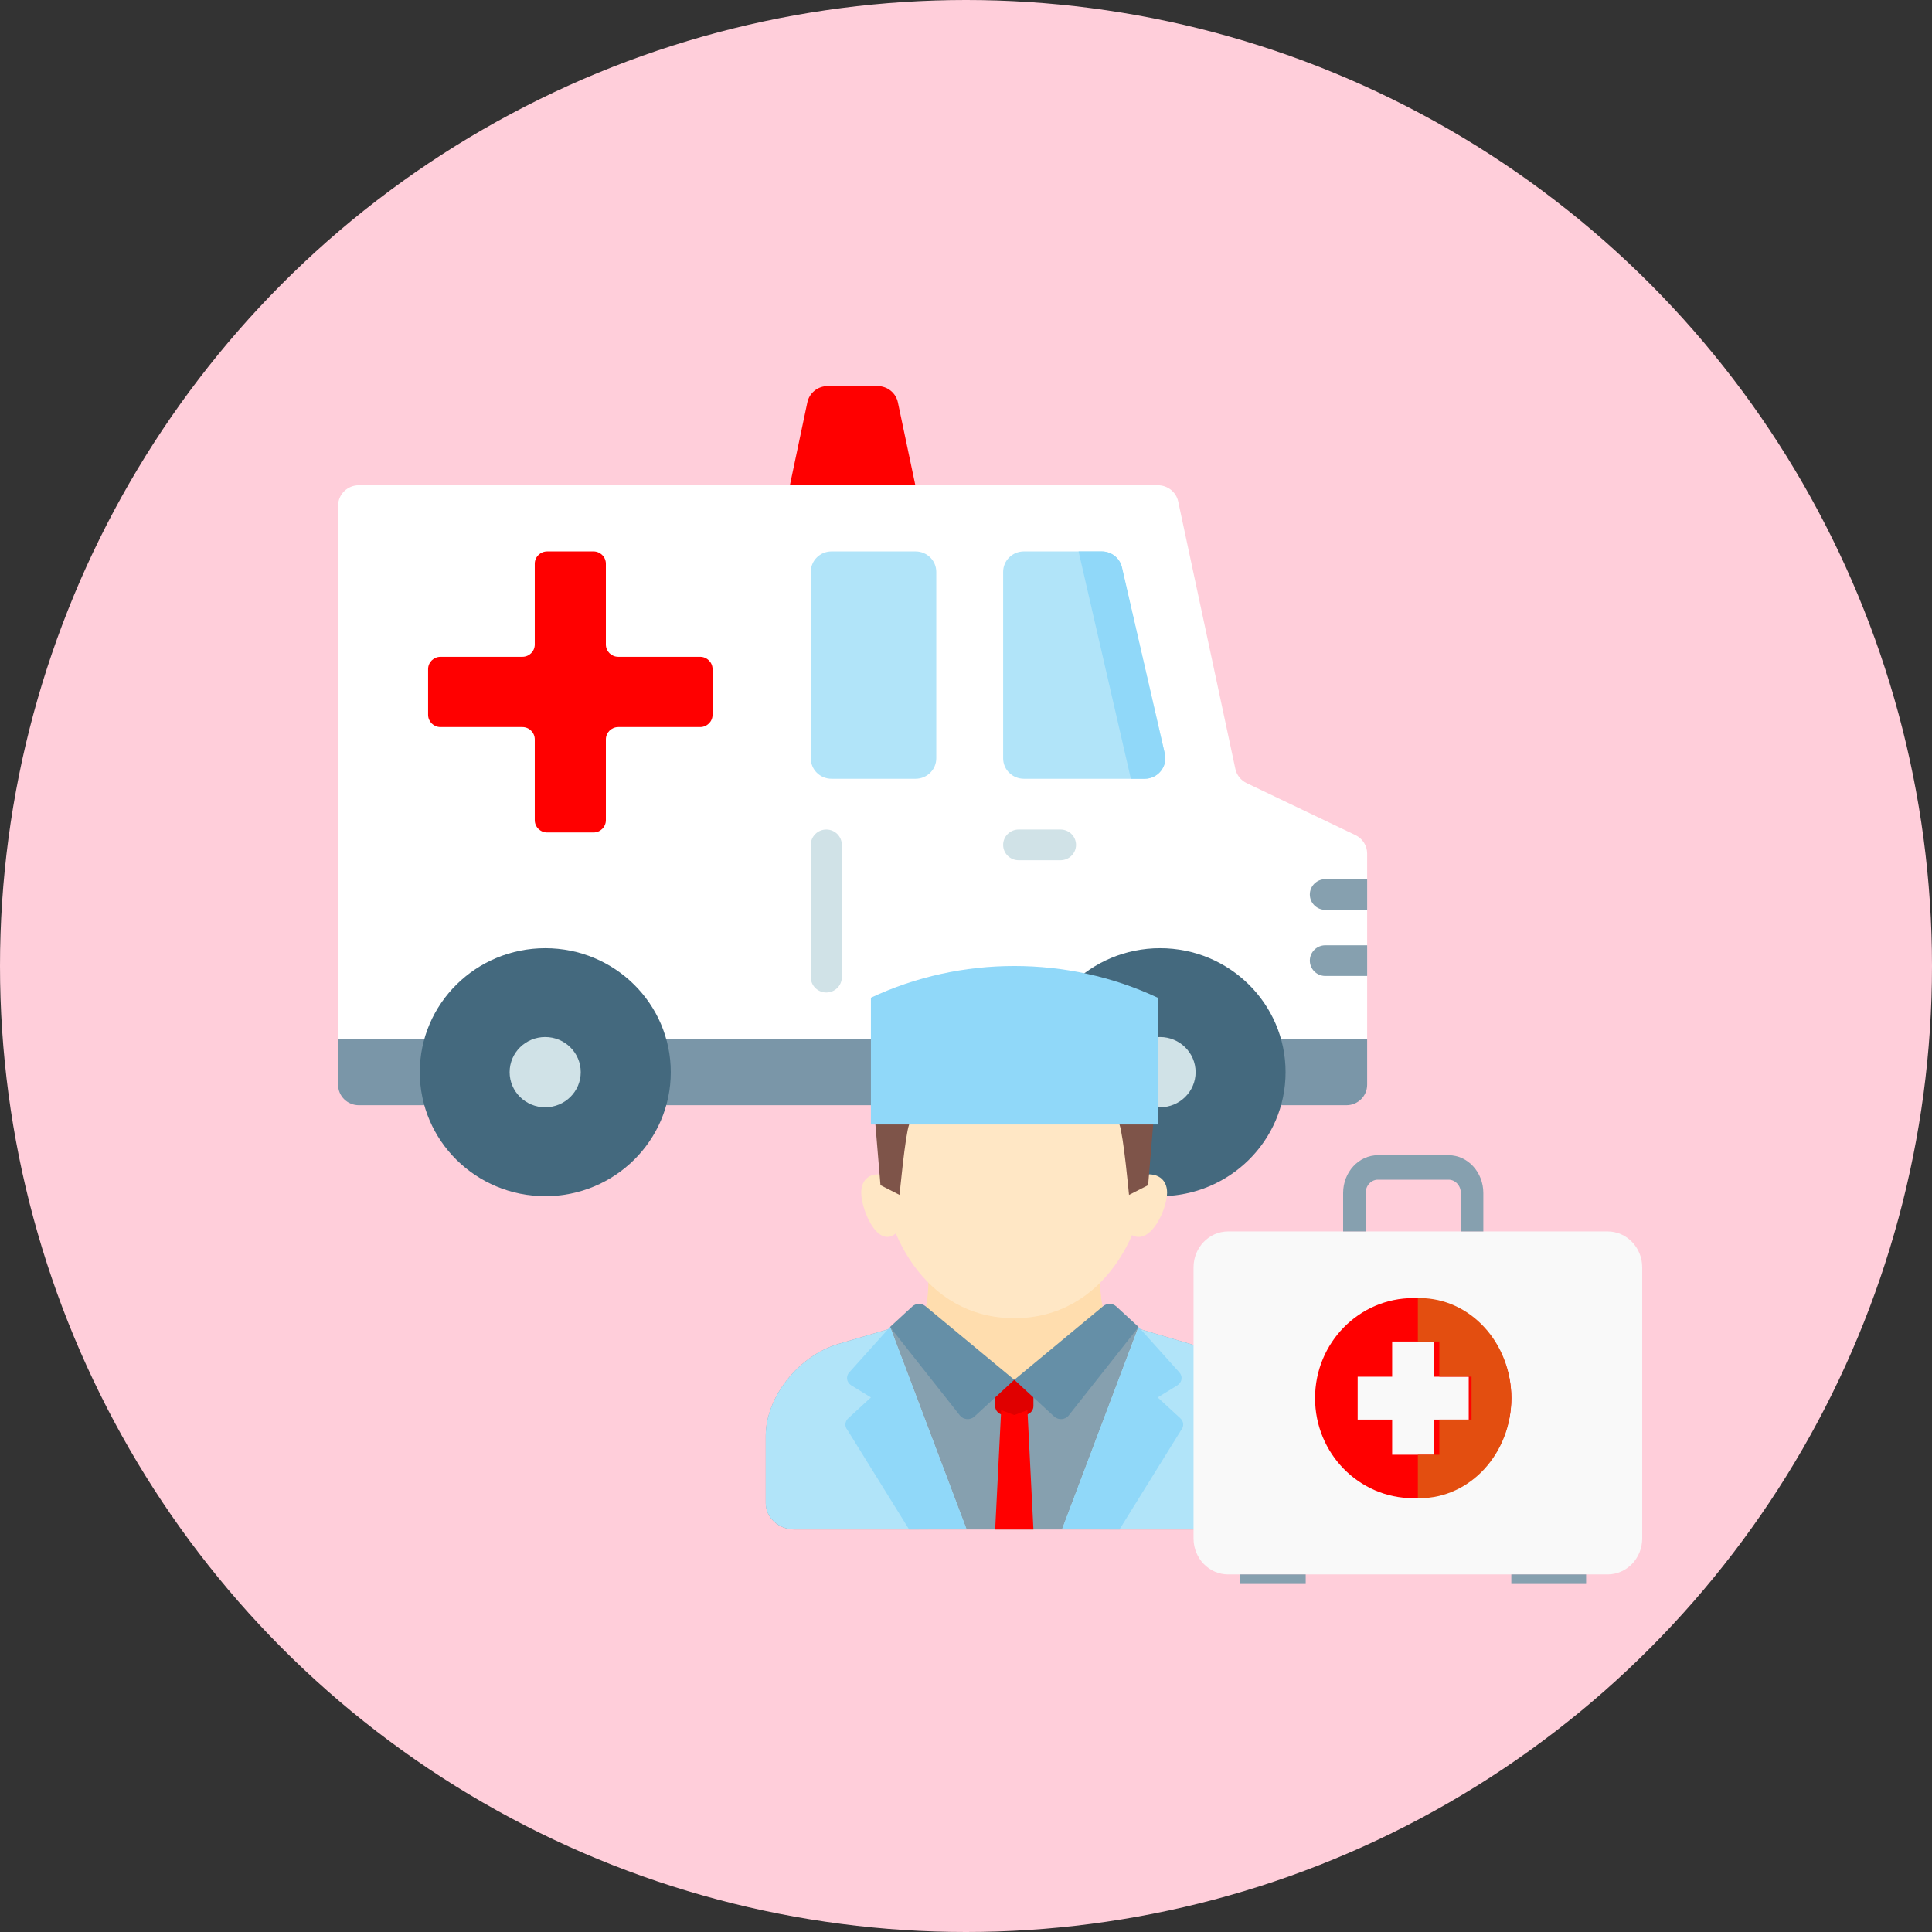 <svg width="120" height="120" viewBox="0 0 120 120" fill="none" xmlns="http://www.w3.org/2000/svg">
<rect x="0" y="0" width="120" height="120" fill="#333333" stroke="none"/>
<circle cx="60" cy="60" r="60" fill="#FFCEDA"/>
<path d="M83.63 68.647H22.286C21.576 68.647 21 68.078 21 67.376V64.539H84.916V67.376C84.916 68.078 84.34 68.647 83.63 68.647Z" fill="#7A96A8"/>
<path d="M76.731 47.758L73.18 31.149C73.054 30.561 72.529 30.141 71.921 30.141H22.286C21.576 30.141 21 30.709 21 31.411V64.541H84.916V53.015C84.916 52.528 84.634 52.084 84.19 51.871L77.429 48.639C77.071 48.468 76.814 48.143 76.731 47.758Z" fill="white"/>
<path d="M62.307 47.099V35.521C62.307 34.819 62.882 34.25 63.593 34.25H68.425C69.026 34.25 69.546 34.66 69.679 35.239L72.343 46.817C72.525 47.612 71.914 48.37 71.088 48.37H63.593C62.882 48.37 62.307 47.801 62.307 47.099Z" fill="#B1E4F9"/>
<path d="M68.434 34.25H66.992L70.24 48.37H71.097C71.922 48.37 72.534 47.612 72.351 46.817L69.688 35.239C69.555 34.66 69.034 34.25 68.434 34.25Z" fill="#90D8F9"/>
<path d="M50.359 47.099V35.521C50.359 34.819 50.935 34.25 51.645 34.25H56.868C57.578 34.25 58.154 34.819 58.154 35.521V47.099C58.154 47.801 57.578 48.37 56.868 48.37H51.645C50.935 48.37 50.359 47.801 50.359 47.099Z" fill="#B1E4F9"/>
<path d="M72.054 74.297C76.359 74.297 79.849 70.849 79.849 66.595C79.849 62.342 76.359 58.894 72.054 58.894C67.749 58.894 64.26 62.342 64.26 66.595C64.26 70.849 67.749 74.297 72.054 74.297Z" fill="#44697E"/>
<path d="M72.052 68.775C73.272 68.775 74.261 67.798 74.261 66.593C74.261 65.388 73.272 64.411 72.052 64.411C70.832 64.411 69.844 65.388 69.844 66.593C69.844 67.798 70.832 68.775 72.052 68.775Z" fill="#D0E2E7"/>
<path d="M33.869 74.297C38.174 74.297 41.663 70.849 41.663 66.595C41.663 62.342 38.174 58.894 33.869 58.894C29.564 58.894 26.074 62.342 26.074 66.595C26.074 70.849 29.564 74.297 33.869 74.297Z" fill="#44697E"/>
<path d="M33.863 68.775C35.083 68.775 36.071 67.798 36.071 66.593C36.071 65.388 35.083 64.411 33.863 64.411C32.643 64.411 31.654 65.388 31.654 66.593C31.654 67.798 32.643 68.775 33.863 68.775Z" fill="#D0E2E7"/>
<path d="M43.486 40.796H38.404C37.978 40.796 37.632 40.455 37.632 40.034V35.012C37.632 34.591 37.287 34.25 36.861 34.25H33.987C33.561 34.25 33.215 34.591 33.215 35.012V40.034C33.215 40.455 32.87 40.796 32.444 40.796H27.361C26.935 40.796 26.59 41.138 26.59 41.559V44.398C26.59 44.819 26.935 45.16 27.361 45.16H32.444C32.87 45.16 33.215 45.502 33.215 45.923V50.944C33.215 51.366 33.561 51.707 33.987 51.707H36.861C37.287 51.707 37.632 51.366 37.632 50.944V45.923C37.632 45.502 37.978 45.16 38.404 45.16H43.486C43.912 45.16 44.258 44.819 44.258 44.398V41.559C44.258 41.138 43.912 40.796 43.486 40.796Z" fill="#FF0000"/>
<path d="M56.855 30.143H49.06L50.146 24.993C50.271 24.404 50.796 23.981 51.405 23.981H54.51C55.12 23.981 55.645 24.404 55.769 24.993L56.855 30.143Z" fill="#FF0000"/>
<path d="M65.869 53.43H63.271C62.738 53.43 62.307 53.004 62.307 52.477C62.307 51.951 62.739 51.524 63.271 51.524H65.869C66.402 51.524 66.834 51.951 66.834 52.477C66.834 53.004 66.402 53.43 65.869 53.43Z" fill="#D0E2E7"/>
<path d="M84.918 56.512H82.32C81.787 56.512 81.356 56.086 81.356 55.559C81.356 55.033 81.787 54.606 82.32 54.606H84.918V56.512Z" fill="#86A0AF"/>
<path d="M84.918 60.619H82.32C81.787 60.619 81.356 60.192 81.356 59.666C81.356 59.139 81.787 58.713 82.32 58.713H84.918V60.619Z" fill="#86A0AF"/>
<path d="M51.324 61.645C50.791 61.645 50.359 61.219 50.359 60.693V52.477C50.359 51.951 50.791 51.524 51.324 51.524C51.856 51.524 52.288 51.951 52.288 52.477V60.693C52.288 61.219 51.857 61.645 51.324 61.645Z" fill="#D0E2E7"/>
<g clip-path="url(#clip0)">
<path d="M56.477 82.819C57.804 82.031 57.656 79.688 57.656 79.141H68.343C68.343 79.688 68.179 82.031 69.507 82.819L63 89.531L56.477 82.819Z" fill="#FFDDAE"/>
<path d="M67.156 85.156L69.507 82.819C68.179 82.031 68.344 79.688 68.344 79.141H57.656C58.423 81.171 63.495 84.655 67.156 85.156Z" fill="#FFDDAE"/>
<path d="M71.312 72.031C71.312 76.411 68.575 81.875 63 81.875C57.425 81.875 54.688 76.411 54.688 72.031C54.688 67.652 58.409 66.016 63 66.016C67.591 66.016 71.312 67.652 71.312 72.031Z" fill="#FFE7C5"/>
<path d="M54.965 72.989C54.075 72.783 53.492 73.222 53.492 74.082C53.492 75.222 54.689 78.013 55.947 76.27C57.206 74.526 54.965 72.989 54.965 72.989Z" fill="#FFE7C5"/>
<path d="M70.883 72.989C71.855 72.783 72.491 73.222 72.491 74.082C72.491 75.222 71.185 78.013 69.811 76.27C68.438 74.526 70.883 72.989 70.883 72.989Z" fill="#FFE7C5"/>
<path d="M56.469 69.843C56.221 70.499 55.875 74.218 55.875 74.218L54.688 73.613L54.353 69.605L56.469 69.843Z" fill="#7E5449"/>
<path d="M69.531 69.843C69.779 70.499 70.125 74.218 70.125 74.218L71.312 73.613L71.646 69.605L69.531 69.843Z" fill="#7E5449"/>
<path d="M76.656 94.999C77.64 94.999 78.438 94.265 78.438 93.359V89.178C78.438 86.772 76.402 84.203 73.913 83.47L70.199 82.375C68.2 83.782 65.344 85.703 63 85.703C60.656 85.703 57.8 83.782 55.801 82.375L52.087 83.47C49.598 84.203 47.562 86.772 47.562 89.178V93.359C47.562 94.265 48.36 94.999 49.344 94.999H76.656Z" fill="#86A0AF"/>
<path d="M64.188 87.344C64.188 87.644 63.92 87.891 63.594 87.891H62.406C62.08 87.891 61.812 87.644 61.812 87.344V86.25C61.812 85.949 62.08 85.703 62.406 85.703H63.594C63.92 85.703 64.188 85.949 64.188 86.25V87.344Z" fill="#E00000"/>
<path d="M63 91.172C63.328 91.172 63.594 90.927 63.594 90.625C63.594 90.323 63.328 90.078 63 90.078C62.672 90.078 62.406 90.323 62.406 90.625C62.406 90.927 62.672 91.172 63 91.172Z" fill="#D0D7DC"/>
<path d="M63 85.703L60.523 87.984C60.265 88.222 59.837 88.191 59.623 87.919L55.281 82.421L56.664 81.147C56.888 80.942 57.246 80.933 57.481 81.128L63 85.703Z" fill="#658FA7"/>
<path d="M63 85.703L65.477 87.984C65.735 88.222 66.163 88.191 66.377 87.919L70.719 82.421L69.336 81.147C69.112 80.942 68.754 80.933 68.519 81.128L63 85.703Z" fill="#658FA7"/>
<path d="M63.816 87.583L63 87.891L62.184 87.583L61.812 95H63H64.188L63.816 87.583Z" fill="#FF0000"/>
<path d="M76.865 94.981C77.749 94.885 78.437 94.2 78.437 93.36V89.179C78.437 86.773 76.402 84.204 73.913 83.471L70.676 82.517L65.969 94.981H76.865Z" fill="#B1E4F9"/>
<path d="M55.324 82.517L52.087 83.471C49.598 84.204 47.562 86.773 47.562 89.179V93.36C47.562 94.2 48.251 94.885 49.135 94.981H60.031L55.324 82.517Z" fill="#B1E4F9"/>
<path d="M55.282 82.422L52.756 85.234C52.521 85.483 52.577 85.865 52.875 86.048L54.094 86.797L52.684 88.096C52.472 88.291 52.451 88.601 52.635 88.819L56.469 95L60.032 94.981L55.282 82.422Z" fill="#90D8F9"/>
<path d="M70.719 82.422L73.244 85.234C73.479 85.483 73.424 85.865 73.126 86.048L71.906 86.797L73.317 88.096C73.529 88.291 73.55 88.601 73.366 88.819L69.531 95L65.969 94.981L70.719 82.422Z" fill="#90D8F9"/>
<path d="M71.906 69.844C65.969 69.844 60.031 69.844 54.094 69.844C54.094 66.927 54.094 64.886 54.094 61.969C59.689 59.343 66.311 59.343 71.906 61.969C71.906 64.886 71.906 66.927 71.906 69.844Z" fill="#90D8F9"/>
</g>
<path d="M102 95.557C102 96.79 101.037 97.79 99.848 97.79H76.285C75.096 97.79 74.133 96.79 74.133 95.557V78.719C74.133 77.486 75.096 76.486 76.285 76.486H99.848C101.037 76.486 102 77.486 102 78.719L102 95.557Z" fill="#F9F9F9"/>
<path d="M81.099 97.79H77.035V98.382H81.099V97.79Z" fill="#86A0AF"/>
<path d="M98.516 97.79H93.871V98.382H98.516V97.79Z" fill="#86A0AF"/>
<path d="M87.776 80.627C84.409 80.627 81.68 83.409 81.68 86.841C81.68 90.273 84.409 93.054 87.776 93.054C91.142 93.054 93.872 90.272 93.872 86.84C93.872 83.408 91.142 80.627 87.776 80.627ZM91.225 88.172H89.082V90.356H86.469V88.172H84.327V85.509H86.469V83.325H89.082V85.509H91.225V88.172Z" fill="#FF0000"/>
<path d="M88.179 80.627L88.066 80.633V83.325H89.399V85.508H91.4V88.172H89.399V90.356H88.066V93.047L88.179 93.054C91.323 93.054 93.872 90.272 93.872 86.84C93.872 83.408 91.323 80.627 88.179 80.627Z" fill="#E34E10"/>
<path d="M84.822 76.486V74.1C84.822 73.644 85.164 73.272 85.584 73.272H89.972C90.392 73.272 90.735 73.644 90.735 74.1V76.486H92.132V74.1C92.132 72.805 91.164 71.752 89.972 71.752H85.584C84.392 71.752 83.424 72.805 83.424 74.1V76.486H84.822Z" fill="#86A0AF"/>
<defs>
<clipPath id="clip0">
<rect x="44" y="60" width="38" height="35" fill="white"/>
</clipPath>
</defs>
</svg>
